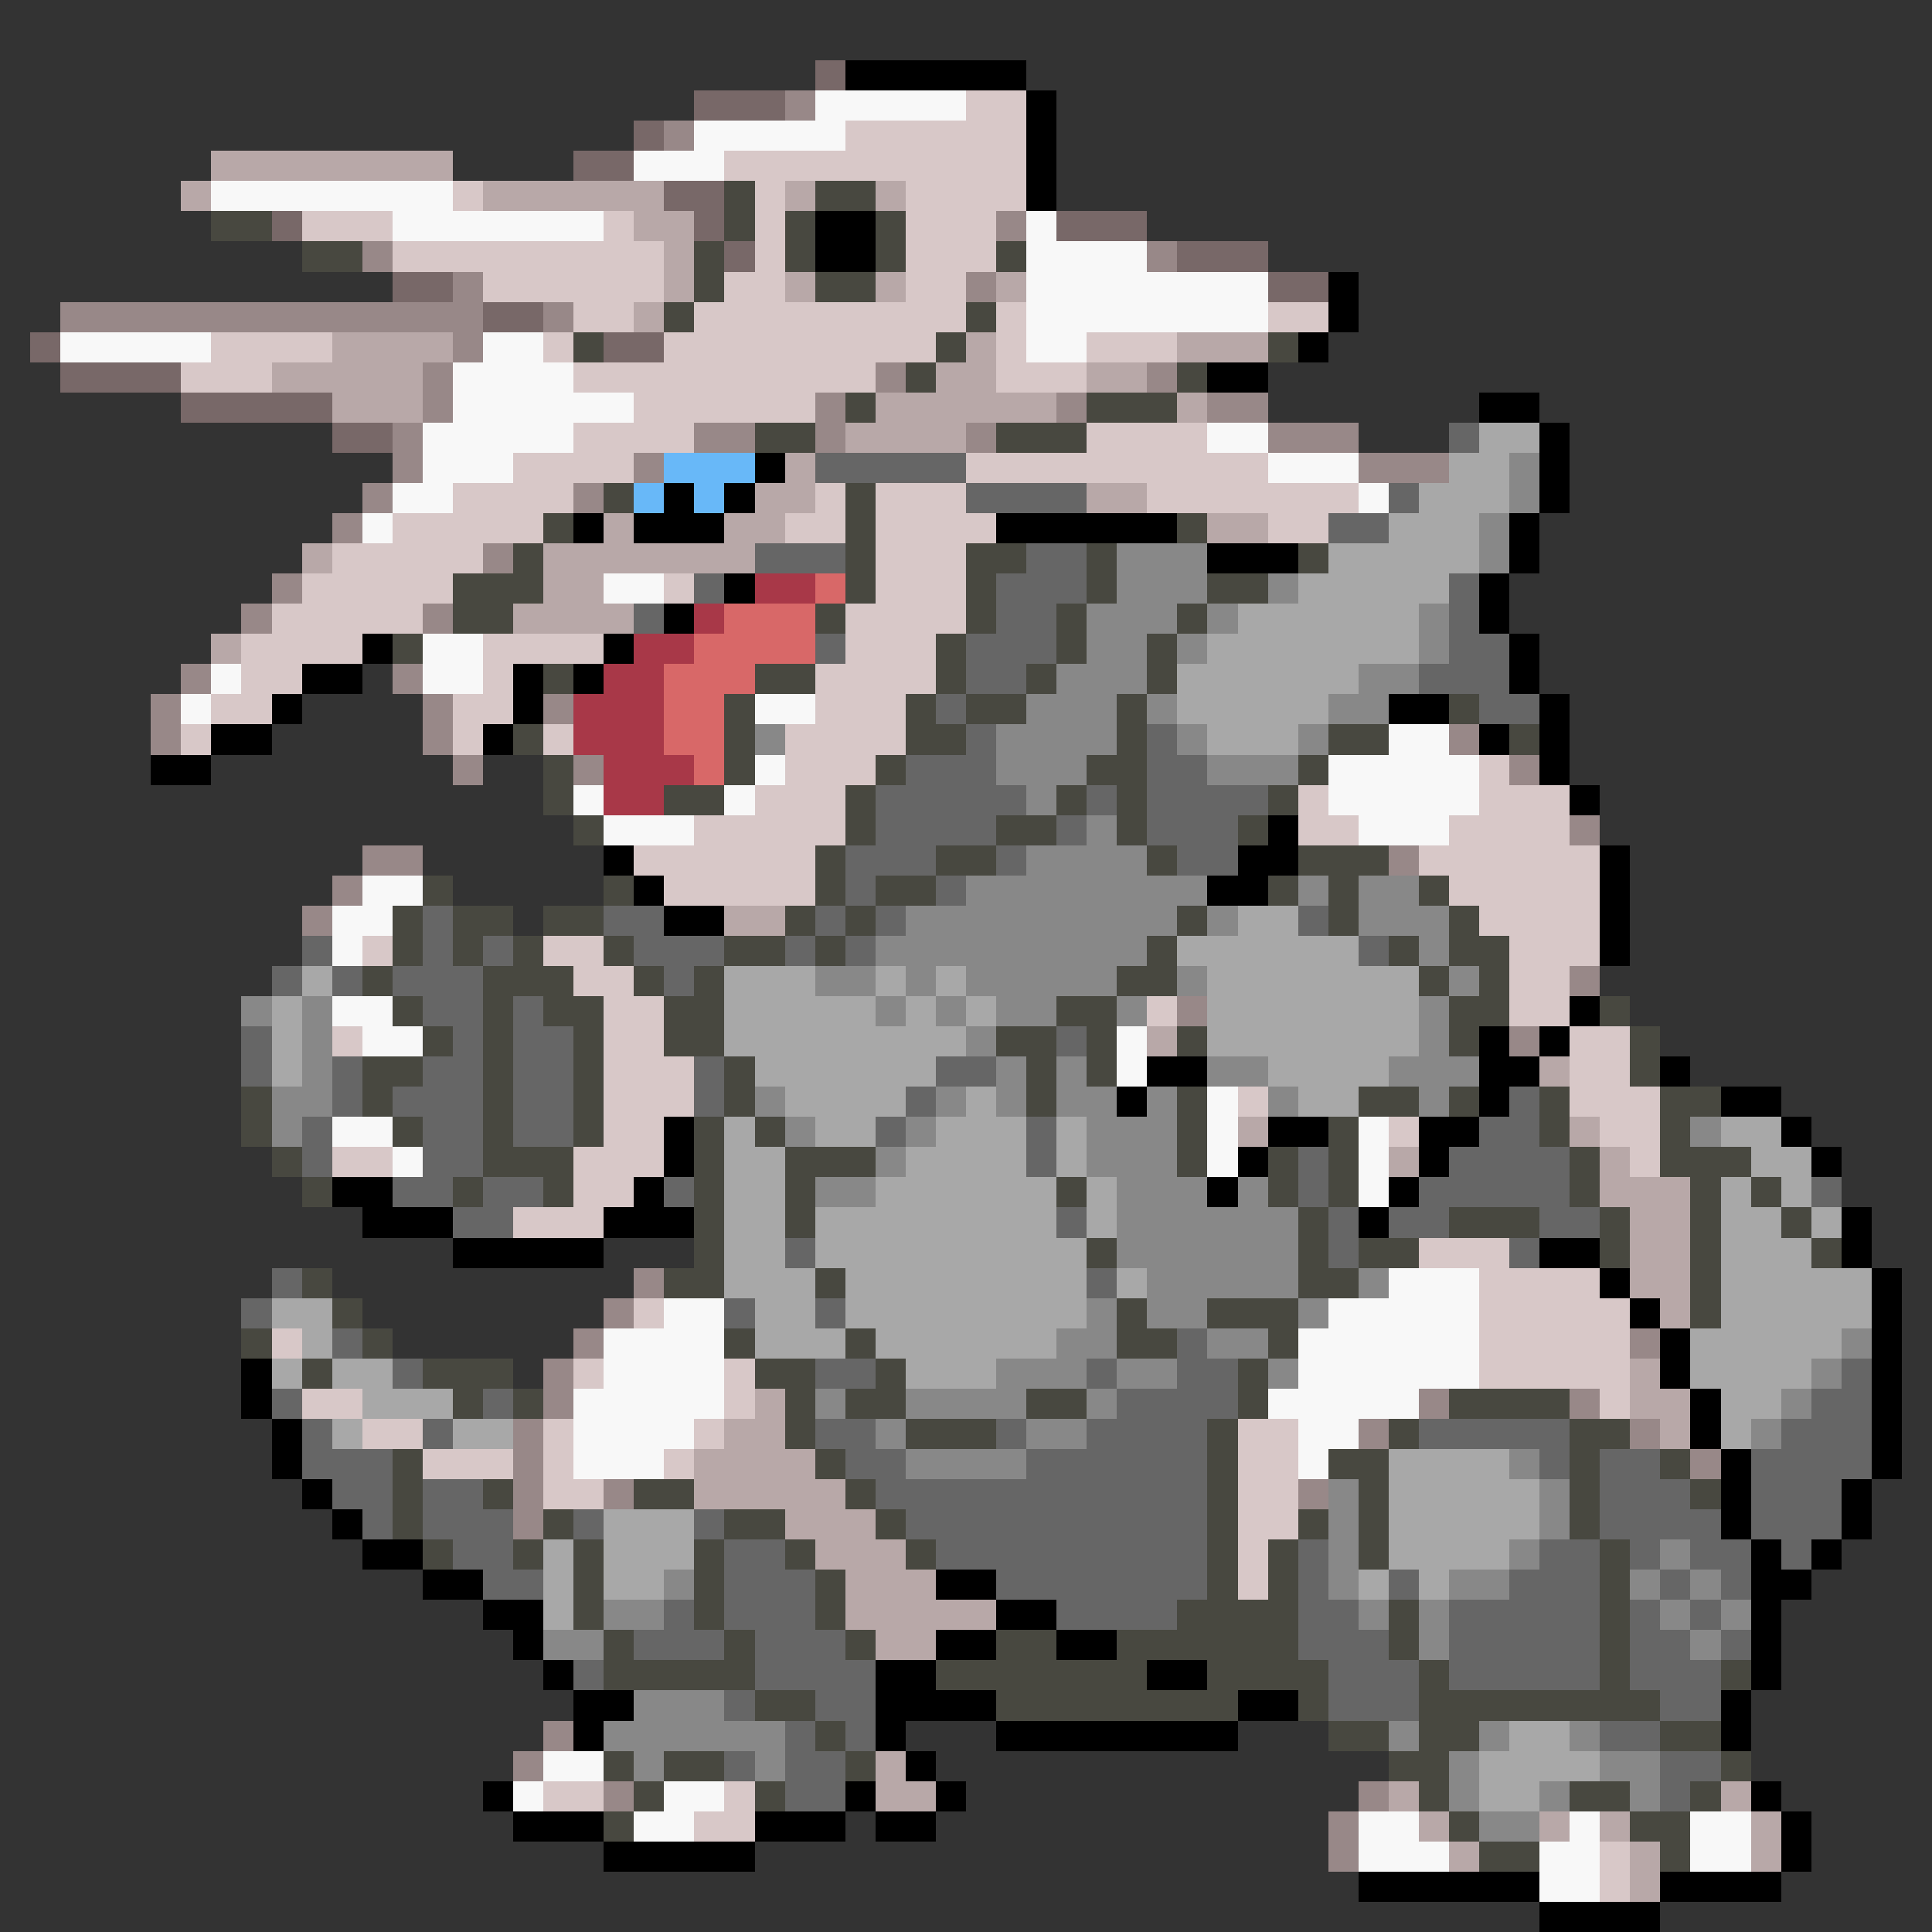 <svg xmlns="http://www.w3.org/2000/svg" viewBox="0 -0.5 64 64" shape-rendering="crispEdges">
<rect x="0" y="-0.5" width="64" height="64" fill="#333333" stroke="none"/>
<path stroke="#786868" d="M27 2h1M23 3h3M21 4h1M19 5h2M22 6h2M9 7h1M23 7h1M35 7h3M24 8h1M39 8h3M13 9h2M42 9h2M16 10h2M1 11h1M20 11h2M2 12h4M6 13h5M11 14h2" />
<path stroke="#000000" d="M28 2h6M34 3h1M34 4h1M34 5h1M34 6h1M27 7h2M27 8h2M44 9h1M44 10h1M43 11h1M40 12h2M49 13h2M51 14h1M25 15h1M51 15h1M22 16h1M24 16h1M51 16h1M19 17h1M21 17h3M33 17h6M50 17h1M40 18h3M50 18h1M24 19h1M49 19h1M22 20h1M49 20h1M12 21h1M20 21h1M50 21h1M10 22h2M17 22h1M19 22h1M50 22h1M9 23h1M17 23h1M46 23h2M51 23h1M7 24h2M16 24h1M49 24h1M51 24h1M5 25h2M51 25h1M52 26h1M42 27h1M20 28h1M41 28h2M53 28h1M21 29h1M40 29h2M53 29h1M22 30h2M53 30h1M53 31h1M52 33h1M49 34h1M51 34h1M38 35h2M49 35h2M55 35h1M37 36h1M49 36h1M57 36h2M22 37h1M42 37h2M47 37h2M59 37h1M22 38h1M41 38h1M47 38h1M60 38h1M11 39h2M21 39h1M40 39h1M46 39h1M12 40h3M20 40h3M45 40h1M61 40h1M15 41h5M51 41h2M61 41h1M53 42h1M62 42h1M54 43h1M62 43h1M55 44h1M62 44h1M8 45h1M55 45h1M62 45h1M8 46h1M56 46h1M62 46h1M9 47h1M56 47h1M62 47h1M9 48h1M57 48h1M62 48h1M10 49h1M57 49h1M61 49h1M11 50h1M57 50h1M61 50h1M12 51h2M58 51h1M60 51h1M14 52h2M31 52h2M58 52h2M16 53h2M33 53h2M58 53h1M17 54h1M31 54h2M35 54h2M58 54h1M18 55h1M29 55h2M38 55h2M58 55h1M19 56h2M29 56h4M41 56h2M57 56h1M19 57h1M29 57h1M33 57h8M57 57h1M30 58h1M16 59h1M28 59h1M31 59h1M58 59h1M17 60h3M25 60h3M29 60h2M59 60h1M20 61h5M59 61h1M45 62h6M55 62h4M51 63h4" />
<path stroke="#988888" d="M26 3h1M22 4h1M33 7h1M12 8h1M38 8h1M15 9h1M32 9h1M2 10h14M18 10h1M15 11h1M14 12h1M29 12h1M38 12h1M14 13h1M27 13h1M35 13h1M40 13h2M13 14h1M23 14h2M27 14h1M32 14h1M42 14h3M13 15h1M21 15h1M45 15h3M12 16h1M19 16h1M11 17h1M16 18h1M9 19h1M8 20h1M14 20h1M6 22h1M13 22h1M5 23h1M14 23h1M18 23h1M5 24h1M14 24h1M48 24h1M15 25h1M19 25h1M50 25h1M52 27h1M12 28h2M46 28h1M11 29h1M10 30h1M52 32h1M39 33h1M50 34h1M21 42h1M20 43h1M19 44h1M54 44h1M18 45h1M18 46h1M47 46h1M52 46h1M17 47h1M45 47h1M54 47h1M17 48h1M56 48h1M17 49h1M20 49h1M43 49h1M17 50h1M18 57h1M17 58h1M20 59h1M45 59h1M44 60h1M44 61h1" />
<path stroke="#f8f8f8" d="M27 3h5M23 4h5M21 5h3M7 6h8M13 7h7M34 7h1M34 8h4M34 9h8M34 10h8M2 11h5M16 11h2M34 11h2M15 12h4M15 13h6M14 14h5M40 14h2M14 15h3M42 15h3M13 16h2M45 16h1M12 17h1M20 19h2M14 21h2M7 22h1M14 22h2M6 23h1M25 23h2M46 24h2M25 25h1M44 25h5M19 26h1M24 26h1M44 26h5M20 27h3M45 27h3M12 29h2M11 30h2M11 31h1M11 33h2M12 34h2M37 34h1M37 35h1M40 36h1M11 37h2M40 37h1M45 37h1M13 38h1M40 38h1M45 38h1M45 39h1M46 42h3M22 43h2M44 43h5M20 44h4M43 44h6M20 45h4M43 45h6M19 46h5M42 46h5M19 47h4M43 47h2M19 48h3M43 48h1M18 58h2M17 59h1M22 59h2M21 60h2M45 60h2M52 60h1M56 60h2M45 61h3M51 61h2M56 61h2M51 62h2" />
<path stroke="#d8c8c8" d="M32 3h2M28 4h6M24 5h10M15 6h1M25 6h1M30 6h4M10 7h3M20 7h1M25 7h1M30 7h3M13 8h9M25 8h1M30 8h3M16 9h6M24 9h2M30 9h2M19 10h2M23 10h9M33 10h1M42 10h2M7 11h4M18 11h1M22 11h9M33 11h1M36 11h3M6 12h3M19 12h10M33 12h3M21 13h6M19 14h4M36 14h4M17 15h4M32 15h10M15 16h4M27 16h1M29 16h3M38 16h7M13 17h5M26 17h2M29 17h4M42 17h2M11 18h5M29 18h3M10 19h5M22 19h1M29 19h3M9 20h5M28 20h4M8 21h4M16 21h4M28 21h3M8 22h2M16 22h1M27 22h4M7 23h2M15 23h2M27 23h3M6 24h1M15 24h1M18 24h1M26 24h4M26 25h3M49 25h1M25 26h3M43 26h1M49 26h3M23 27h5M43 27h2M48 27h4M21 28h6M47 28h6M22 29h5M48 29h5M49 30h4M12 31h1M18 31h2M50 31h3M19 32h2M50 32h2M20 33h2M38 33h1M50 33h2M11 34h1M20 34h2M52 34h2M20 35h3M52 35h2M20 36h3M41 36h1M52 36h3M20 37h2M46 37h1M53 37h2M11 38h2M19 38h3M54 38h1M19 39h2M17 40h3M47 41h3M49 42h4M21 43h1M49 43h5M9 44h1M49 44h5M19 45h1M24 45h1M49 45h5M10 46h2M24 46h1M53 46h1M12 47h2M18 47h1M23 47h1M41 47h2M14 48h3M18 48h1M22 48h1M41 48h2M18 49h2M41 49h2M41 50h2M41 51h1M41 52h1M18 59h2M24 59h1M23 60h2M53 61h1M53 62h1" />
<path stroke="#b8a8a8" d="M7 5h8M6 6h1M16 6h6M26 6h1M29 6h1M21 7h2M22 8h1M22 9h1M26 9h1M29 9h1M33 9h1M21 10h1M11 11h4M32 11h1M39 11h3M9 12h5M31 12h2M36 12h2M11 13h3M29 13h6M39 13h1M28 14h4M26 15h1M25 16h2M36 16h2M20 17h1M24 17h2M40 17h2M10 18h1M18 18h7M18 19h2M17 20h4M7 21h1M24 30h2M38 34h1M51 35h1M41 37h1M52 37h1M46 38h1M53 38h1M53 39h3M54 40h2M54 41h2M54 42h2M55 43h1M54 45h1M25 46h1M54 46h2M24 47h2M55 47h1M23 48h4M23 49h5M26 50h3M27 51h3M28 52h3M28 53h5M29 54h2M29 58h1M29 59h2M46 59h1M57 59h1M47 60h1M51 60h1M53 60h1M58 60h1M48 61h1M54 61h1M58 61h1M54 62h1" />
<path stroke="#484840" d="M24 6h1M27 6h2M7 7h2M24 7h1M26 7h1M29 7h1M10 8h2M23 8h1M26 8h1M29 8h1M33 8h1M23 9h1M27 9h2M22 10h1M32 10h1M19 11h1M31 11h1M42 11h1M30 12h1M39 12h1M28 13h1M36 13h3M25 14h2M33 14h3M20 16h1M28 16h1M18 17h1M28 17h1M39 17h1M17 18h1M28 18h1M32 18h2M36 18h1M43 18h1M15 19h3M28 19h1M32 19h1M36 19h1M40 19h2M15 20h2M27 20h1M32 20h1M35 20h1M39 20h1M13 21h1M31 21h1M35 21h1M38 21h1M18 22h1M25 22h2M31 22h1M34 22h1M38 22h1M24 23h1M30 23h1M32 23h2M37 23h1M48 23h1M17 24h1M24 24h1M30 24h2M37 24h1M44 24h2M50 24h1M18 25h1M24 25h1M29 25h1M36 25h2M43 25h1M18 26h1M22 26h2M28 26h1M35 26h1M37 26h1M42 26h1M19 27h1M28 27h1M33 27h2M37 27h1M41 27h1M27 28h1M31 28h2M38 28h1M43 28h3M14 29h1M20 29h1M27 29h1M29 29h2M42 29h1M44 29h1M47 29h1M13 30h1M15 30h2M18 30h2M26 30h1M28 30h1M39 30h1M44 30h1M48 30h1M13 31h1M15 31h1M17 31h1M20 31h1M24 31h2M27 31h1M38 31h1M46 31h1M48 31h2M12 32h1M16 32h3M21 32h1M23 32h1M37 32h2M47 32h1M49 32h1M13 33h1M16 33h1M18 33h2M22 33h2M35 33h2M48 33h2M53 33h1M14 34h1M16 34h1M19 34h1M22 34h2M33 34h2M36 34h1M39 34h1M48 34h1M54 34h1M12 35h2M16 35h1M19 35h1M24 35h1M34 35h1M36 35h1M54 35h1M8 36h1M12 36h1M16 36h1M19 36h1M24 36h1M34 36h1M39 36h1M45 36h2M48 36h1M51 36h1M55 36h2M8 37h1M13 37h1M16 37h1M19 37h1M23 37h1M25 37h1M39 37h1M44 37h1M51 37h1M55 37h1M9 38h1M16 38h3M23 38h1M26 38h3M39 38h1M42 38h1M44 38h1M52 38h1M55 38h3M10 39h1M15 39h1M18 39h1M23 39h1M26 39h1M35 39h1M42 39h1M44 39h1M52 39h1M56 39h1M58 39h1M23 40h1M26 40h1M43 40h1M48 40h3M53 40h1M56 40h1M59 40h1M23 41h1M36 41h1M43 41h1M45 41h2M53 41h1M56 41h1M60 41h1M10 42h1M22 42h2M27 42h1M43 42h2M56 42h1M11 43h1M37 43h1M40 43h3M56 43h1M8 44h1M12 44h1M24 44h1M28 44h1M37 44h2M42 44h1M10 45h1M14 45h3M25 45h2M29 45h1M41 45h1M15 46h1M17 46h1M26 46h1M28 46h2M34 46h2M41 46h1M48 46h4M26 47h1M30 47h3M40 47h1M46 47h1M52 47h2M13 48h1M27 48h1M40 48h1M44 48h2M52 48h1M55 48h1M13 49h1M16 49h1M21 49h2M28 49h1M40 49h1M45 49h1M52 49h1M56 49h1M13 50h1M18 50h1M24 50h2M29 50h1M40 50h1M43 50h1M45 50h1M52 50h1M14 51h1M17 51h1M19 51h1M23 51h1M26 51h1M30 51h1M40 51h1M42 51h1M45 51h1M53 51h1M19 52h1M23 52h1M27 52h1M40 52h1M42 52h1M53 52h1M19 53h1M23 53h1M27 53h1M39 53h4M46 53h1M53 53h1M20 54h1M24 54h1M28 54h1M33 54h2M37 54h6M46 54h1M53 54h1M20 55h5M31 55h7M40 55h4M47 55h1M53 55h1M57 55h1M25 56h2M33 56h8M43 56h1M47 56h8M27 57h1M44 57h2M47 57h2M55 57h2M20 58h1M22 58h2M28 58h1M46 58h2M57 58h1M21 59h1M25 59h1M47 59h1M52 59h2M56 59h1M20 60h1M48 60h1M54 60h2M49 61h2M55 61h1" />
<path stroke="#666666" d="M48 14h1M27 15h5M32 16h4M46 16h1M44 17h2M25 18h3M34 18h2M23 19h1M33 19h3M48 19h1M21 20h1M33 20h2M48 20h1M27 21h1M32 21h3M48 21h2M32 22h2M47 22h3M31 23h1M49 23h2M32 24h1M38 24h1M30 25h3M38 25h2M29 26h5M36 26h1M38 26h4M29 27h4M35 27h1M38 27h3M28 28h3M33 28h1M39 28h2M28 29h1M31 29h1M14 30h1M20 30h2M27 30h1M29 30h1M43 30h1M10 31h1M14 31h1M16 31h1M21 31h3M26 31h1M28 31h1M45 31h1M9 32h1M11 32h1M13 32h3M22 32h1M14 33h2M17 33h1M8 34h1M15 34h1M17 34h2M35 34h1M8 35h1M11 35h1M14 35h2M17 35h2M23 35h1M31 35h2M11 36h1M13 36h3M17 36h2M23 36h1M30 36h1M50 36h1M10 37h1M14 37h2M17 37h2M29 37h1M34 37h1M49 37h2M10 38h1M14 38h2M34 38h1M43 38h1M48 38h4M13 39h2M16 39h2M22 39h1M43 39h1M47 39h5M60 39h1M15 40h2M35 40h1M44 40h1M46 40h2M51 40h2M26 41h1M44 41h1M50 41h1M9 42h1M36 42h1M8 43h1M24 43h1M27 43h1M11 44h1M39 44h1M13 45h1M27 45h2M36 45h1M39 45h2M61 45h1M9 46h1M16 46h1M37 46h4M60 46h2M10 47h1M14 47h1M27 47h2M33 47h1M36 47h4M47 47h5M59 47h3M10 48h3M28 48h2M34 48h6M51 48h1M53 48h2M58 48h4M11 49h2M14 49h2M29 49h11M53 49h3M58 49h3M12 50h1M14 50h3M19 50h1M23 50h1M30 50h10M53 50h4M58 50h3M15 51h2M24 51h2M31 51h9M43 51h1M51 51h2M54 51h1M56 51h2M59 51h1M16 52h2M24 52h3M33 52h7M43 52h1M46 52h1M50 52h3M55 52h1M57 52h1M22 53h1M24 53h3M35 53h4M43 53h2M48 53h5M54 53h1M56 53h1M21 54h3M25 54h3M43 54h3M48 54h5M54 54h2M57 54h1M19 55h1M25 55h4M44 55h3M48 55h5M54 55h3M24 56h1M27 56h2M44 56h3M55 56h2M26 57h1M28 57h1M53 57h2M24 58h1M26 58h2M55 58h2M26 59h2M55 59h1" />
<path stroke="#a8a8a8" d="M49 14h2M48 15h2M47 16h3M46 17h3M44 18h5M43 19h5M41 20h6M40 21h7M39 22h6M39 23h5M40 24h3M41 30h2M39 31h6M10 32h1M24 32h3M29 32h1M31 32h1M40 32h7M9 33h1M24 33h5M30 33h1M32 33h1M40 33h7M9 34h1M24 34h8M40 34h7M9 35h1M25 35h6M42 35h4M26 36h4M32 36h1M43 36h2M24 37h1M27 37h2M31 37h3M35 37h1M57 37h2M24 38h2M30 38h4M35 38h1M58 38h2M24 39h2M29 39h6M36 39h1M57 39h1M59 39h1M24 40h2M27 40h8M36 40h1M57 40h2M60 40h1M24 41h2M27 41h9M57 41h3M24 42h3M28 42h8M37 42h1M57 42h5M9 43h2M25 43h2M28 43h8M57 43h5M10 44h1M25 44h3M29 44h6M56 44h5M9 45h1M11 45h2M30 45h3M56 45h4M12 46h3M57 46h2M11 47h1M15 47h2M57 47h1M46 48h4M46 49h5M20 50h3M46 50h5M18 51h1M20 51h3M46 51h4M18 52h1M20 52h2M45 52h1M47 52h1M18 53h1M50 57h2M49 58h4M49 59h2" />
<path stroke="#68b8f8" d="M22 15h3M21 16h1M23 16h1" />
<path stroke="#888888" d="M50 15h1M50 16h1M49 17h1M37 18h3M49 18h1M37 19h3M42 19h1M36 20h3M40 20h1M47 20h1M36 21h2M39 21h1M47 21h1M35 22h3M45 22h2M34 23h3M38 23h1M44 23h2M25 24h1M33 24h4M39 24h1M43 24h1M33 25h3M40 25h3M34 26h1M36 27h1M34 28h4M32 29h8M43 29h1M45 29h2M30 30h9M40 30h1M45 30h3M29 31h9M47 31h1M27 32h2M30 32h1M32 32h5M39 32h1M48 32h1M8 33h1M10 33h1M29 33h1M31 33h1M33 33h2M37 33h1M47 33h1M10 34h1M32 34h1M47 34h1M10 35h1M33 35h1M35 35h1M40 35h2M46 35h3M9 36h2M25 36h1M31 36h1M33 36h1M35 36h2M38 36h1M42 36h1M47 36h1M9 37h1M26 37h1M30 37h1M36 37h3M56 37h1M29 38h1M36 38h3M27 39h2M37 39h3M41 39h1M37 40h6M37 41h6M38 42h5M45 42h1M36 43h1M38 43h2M43 43h1M35 44h2M40 44h2M61 44h1M33 45h3M37 45h2M42 45h1M60 45h1M27 46h1M30 46h4M36 46h1M59 46h1M29 47h1M34 47h2M58 47h1M30 48h4M50 48h1M44 49h1M51 49h1M44 50h1M51 50h1M44 51h1M50 51h1M55 51h1M22 52h1M44 52h1M48 52h2M54 52h1M56 52h1M20 53h2M45 53h1M47 53h1M55 53h1M57 53h1M18 54h2M47 54h1M56 54h1M21 56h3M20 57h6M46 57h1M49 57h1M52 57h1M21 58h1M25 58h1M48 58h1M53 58h2M48 59h1M51 59h1M54 59h1M49 60h2" />
<path stroke="#a83848" d="M25 19h2M23 20h1M21 21h2M20 22h2M19 23h3M19 24h3M20 25h3M20 26h2" />
<path stroke="#d86868" d="M27 19h1M24 20h3M23 21h4M22 22h3M22 23h2M22 24h2M23 25h1" />
</svg>